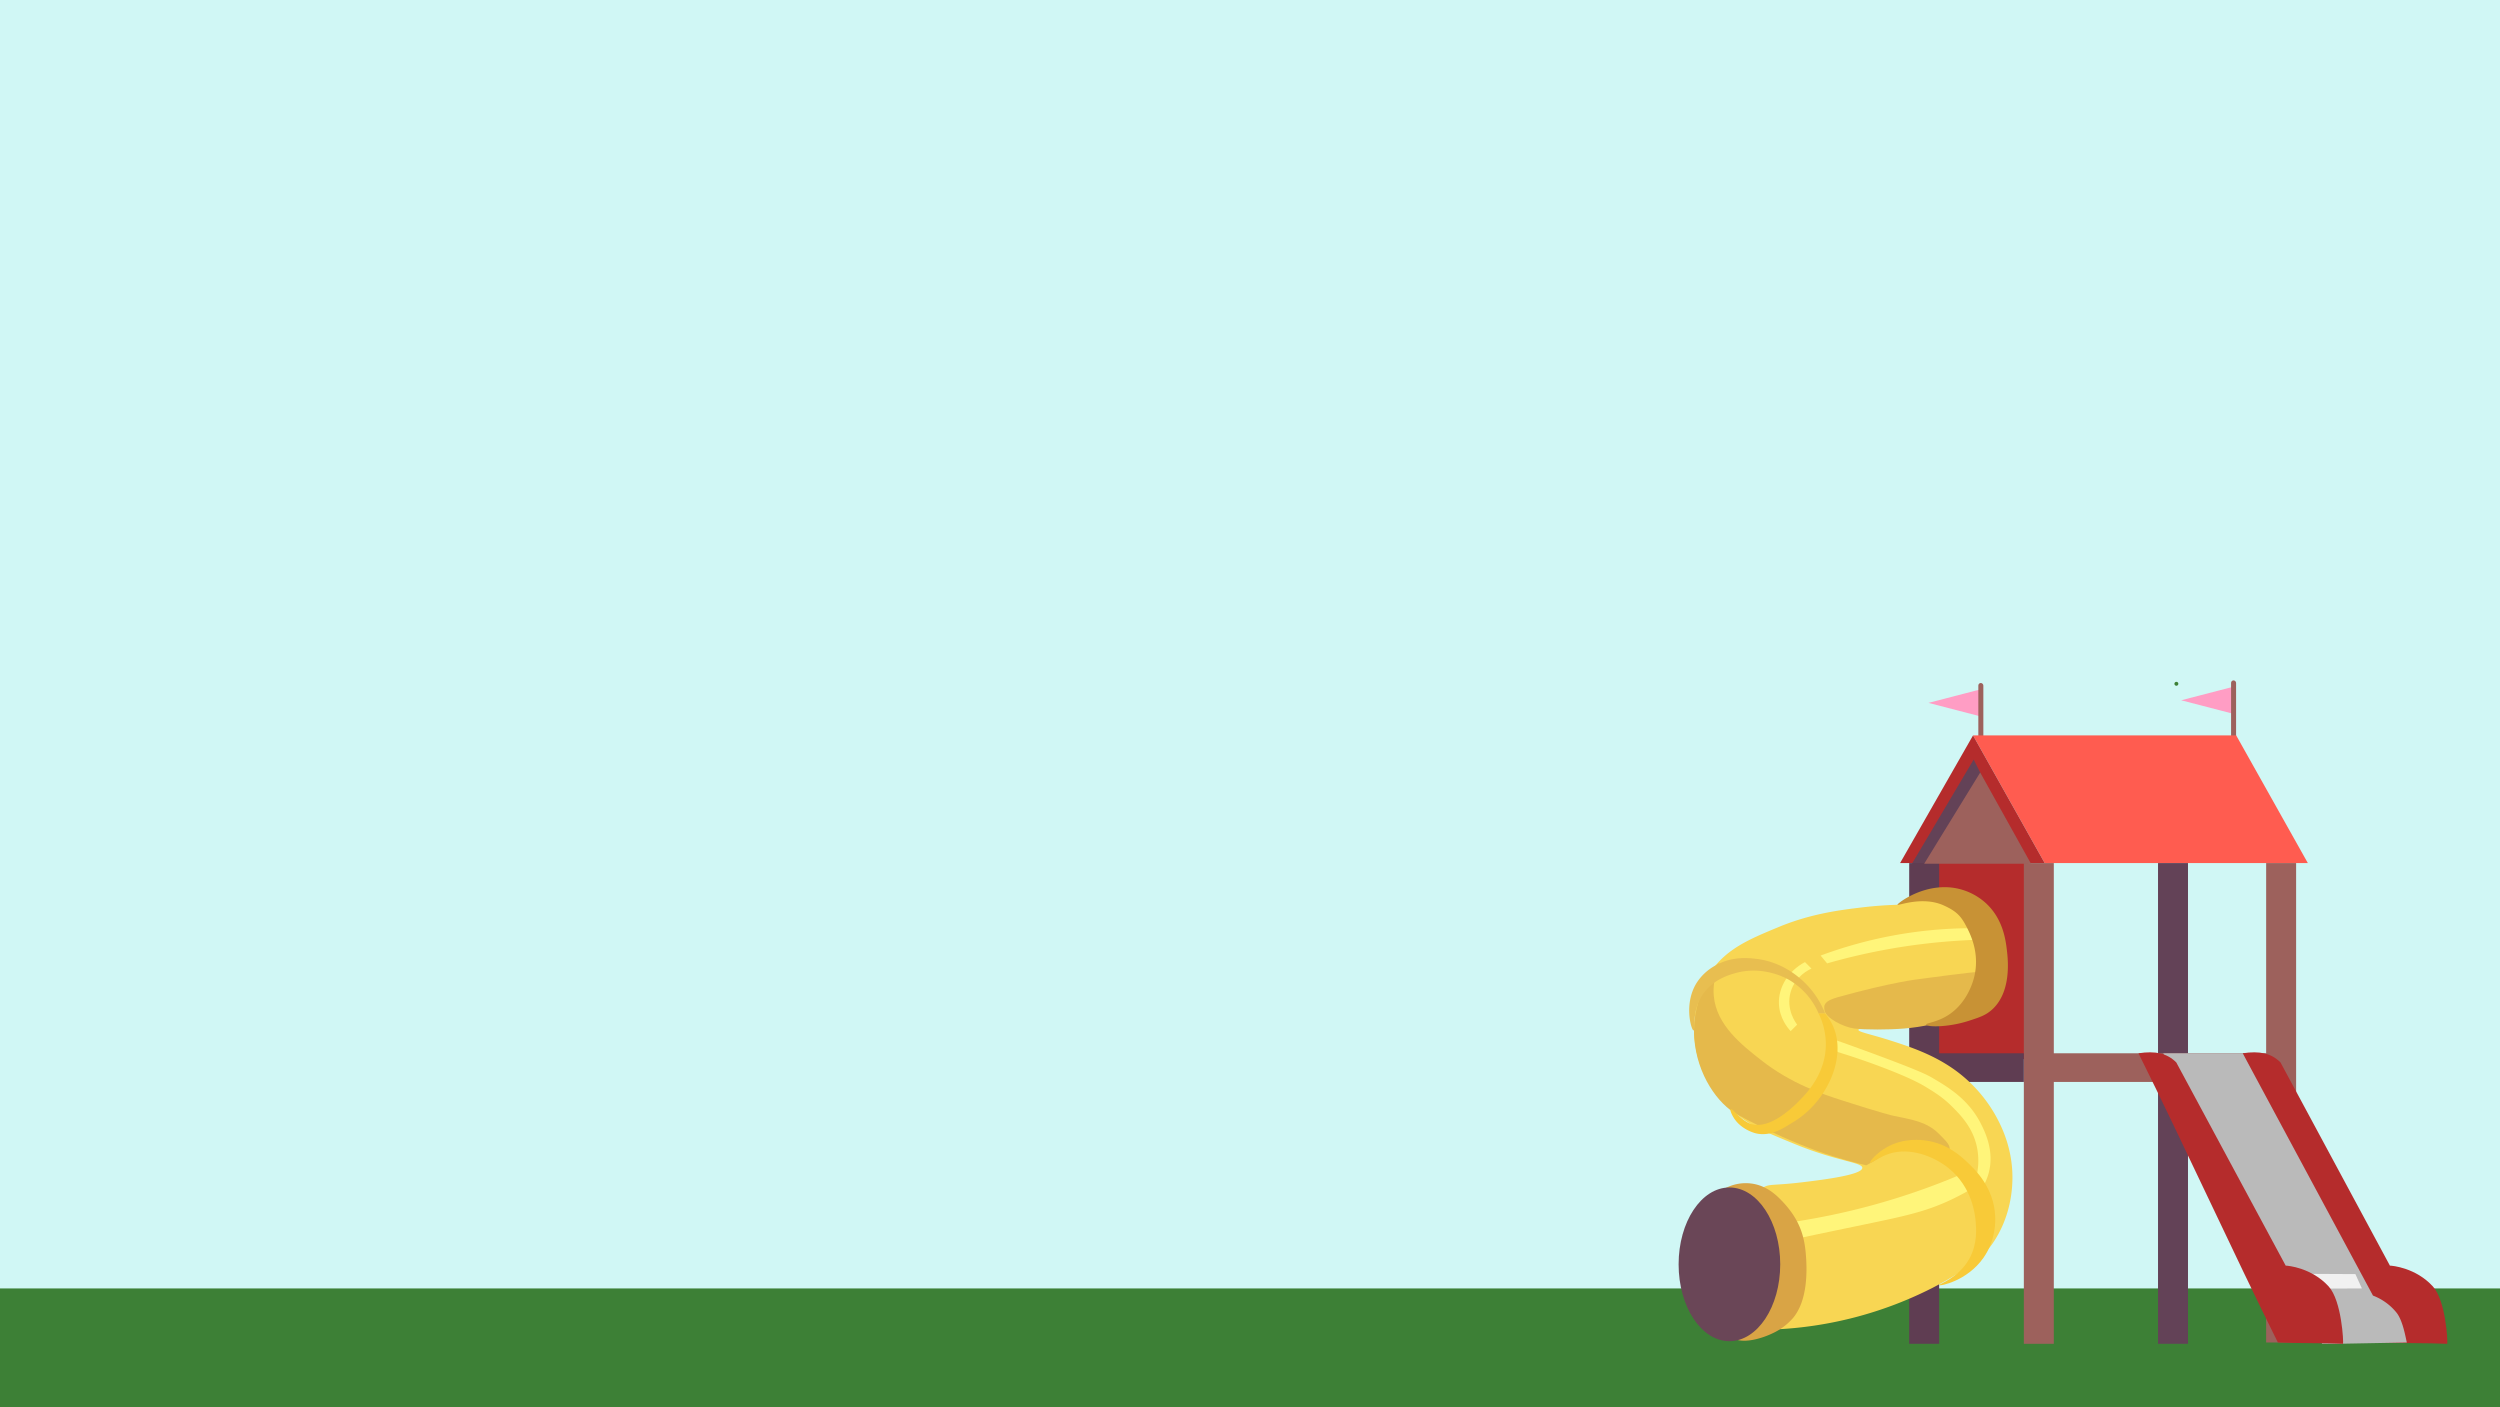 <svg xmlns="http://www.w3.org/2000/svg" viewBox="0 0 1919 1080"><defs><style>.cls-1{fill:#3d8036;}.cls-2{fill:#d0f7f5;}.cls-3{fill:#ff9dc4;}.cls-4{fill:#9d615c;}.cls-5{fill:#b52c2c;}.cls-6{fill:#ff5c50;}.cls-7{fill:#634257;}.cls-8{fill:#5f3d52;}.cls-9{fill:#f8d653;}.cls-10{fill:#bababa;}.cls-11{fill:#fff57a;}.cls-12{fill:#f1f1f1;}.cls-13{fill:#e5b94b;}.cls-14{fill:#f8ca38;}.cls-15{fill:#d9a445;}.cls-16{fill:#6a4657;}.cls-17{fill:#c89235;}.cls-18{fill:#e8be50;}</style></defs><g id="Layer_2" data-name="Layer 2"><g id="Layer_1-2" data-name="Layer 1"><rect class="cls-1" width="1919" height="1080"/><rect class="cls-2" width="1919" height="989"/><path class="cls-1" d="M1670.59,526.38a1.5,1.5,0,0,0,0-3,1.5,1.5,0,0,0,0,3Z"/><polygon class="cls-3" points="1480.28 539.53 1521.53 550.24 1521.53 528.82 1480.28 539.53"/><rect class="cls-4" x="1518.57" y="524.26" width="3.85" height="44.47" rx="1.93"/><polygon class="cls-3" points="1674.28 537.53 1715.53 548.24 1715.53 526.82 1674.28 537.53"/><rect class="cls-4" x="1712.57" y="522.26" width="3.85" height="44.47" rx="1.93"/><rect class="cls-5" x="1477" y="657" width="80" height="156"/><polygon class="cls-6" points="1771.5 662.5 1569.5 662.5 1514.5 564.5 1716.5 564.5 1771.5 662.5"/><polygon class="cls-5" points="1514.5 564.5 1458.5 662.5 1569.5 662.5 1514.5 564.5"/><polygon class="cls-7" points="1515 583 1467 664 1488 664 1521 595 1515 583"/><rect class="cls-7" x="1656.5" y="662.5" width="23" height="369"/><rect class="cls-4" x="1739.5" y="662.5" width="23" height="368"/><rect class="cls-8" x="1465.5" y="662.5" width="23" height="369"/><rect class="cls-4" x="1553.5" y="662.5" width="23" height="369"/><rect class="cls-4" x="1575.5" y="808.5" width="186" height="22"/><rect class="cls-8" x="1472.5" y="808.5" width="81" height="22"/><path class="cls-9" d="M1456.5,694.5c-6.7.2-16,.69-27,2-15.73,1.87-39,4.63-64,15-23.51,9.74-41.7,17.27-54,37-14.54,23.32-11.18,48.14-10,55,5,29.31,25,46.07,32,52,10.4,8.78,22.08,13.64,45,23,31.9,13,51.21,13.67,51,18-.26,5.47-31,9.18-46,11-22,2.66-25.45,1.09-30,4-9.2,5.88-40.32,85.8-13.94,105.34,5.25,3.89,11.17,4.08,21.94,3.66a295.73,295.73,0,0,0,122-32c33.58-17.39,42.32-28.67,46-34,12.89-18.67,14.54-37.84,15-44,1.94-26.25-8-45.53-12-53a108.93,108.93,0,0,0-29-34c-17.75-13.71-37.71-20.1-53-25-14.11-4.52-24.21-6.36-24-8,.32-2.44,22.7,1.59,52-4,20.13-3.84,33-6.3,42-17,14.94-17.76,11.94-49.6-4-68-2.86-3.3-12.09-14-28-16C1471.63,683.34,1459.2,692.43,1456.5,694.5Z"/><path class="cls-5" d="M1721.5,808.5c35.67,71.67,71.33,150.33,107,222,14.67.67,35.33.33,50,1,.49-1.26-1-33-11-44-13.06-14.37-31.24-16-33-16l-84-156C1743.5,808.5,1734.5,806.5,1721.5,808.5Z"/><path class="cls-10" d="M1794.5,1031.5l53-1c-.94-3.67-3-16.85-8-23a42.58,42.58,0,0,0-18-13l-100-186h-61c40.67,72,81.33,151,122,223"/><path class="cls-11" d="M1397.5,733.5l5,6c12.89-3.7,26.91-7.13,42-10a475.14,475.14,0,0,1,70-8l-4-9a334.83,334.83,0,0,0-113,21Z"/><path class="cls-11" d="M1385.5,738.5l5,5c-1.44.61-12.42,5.49-16,18-3.84,13.43,4.18,24,5,25l-5,5c-2.29-2.49-8.59-10-9-21C1365,757.62,1372.85,745.18,1385.5,738.5Z"/><path class="cls-11" d="M1410.5,807.5c14.21,4.34,26,8.58,35,12,21.52,8.21,29.43,12.82,33,15,6.39,3.9,12.89,7.86,20,15,6.36,6.38,15.81,15.86,19,31a52.34,52.34,0,0,1-1,25c1.33,2.67,2.67,5.33,4,8a43.32,43.32,0,0,0,6-13c4.62-17.08-3-32-6-38-9.56-18.83-25.28-28.09-37-35-3.72-2.19-9.17-5.16-41-17-14.94-5.56-27.37-10-36-13Z"/><path class="cls-11" d="M1380.5,950.5c20-4.22,35.08-7.36,43-9,37.81-7.84,54.11-11,75-21,6.55-3.14,11.73-6.07,15-8l-6-12q-8.31,3.59-17,7a530.5,530.5,0,0,1-105,29l-12,2-3,6Z"/><polygon class="cls-12" points="1813 989 1758.27 989.26 1758.27 977.74 1808 978 1813 989"/><path class="cls-13" d="M1319.5,739.5c1.06.39-5.28,10.82-4,25,2,22.51,21.82,37.79,36,49,23.4,18.5,47.85,26.42,62,31,31.59,10.21,40,12,40,12,13.36,2.84,25.41,4.25,35,14,4.77,4.85,8.68,8.3,8,12-1,5.68-21.3-4.36-36-2-13,2.08-14,7-28,14-17-4-49-12-99-39-14.44-7.8-31-30.16-33-59C1298.28,765,1317.79,738.87,1319.5,739.5Z"/><path class="cls-14" d="M1435.5,892.5c.65.89,6.82-4.44,15-7,15.56-4.86,33.52,1.85,45,11,18.64,14.84,20.58,36.35,21,41,.48,5.29,1.57,17.37-5,29-8.31,14.72-23.47,19.13-23,20s21.45-3.11,34-21c9.61-13.69,9.17-28.13,9-32-1-22-15.54-35.82-21-41s-15.73-14.67-32-17c-3.56-.51-17.08-2.26-30,5C1440.7,884.88,1434.83,891.58,1435.5,892.5Z"/><path class="cls-15" d="M1325.5,911.5a33.72,33.72,0,0,1,19-3c11.65,1.55,19.21,9.1,23,13,14,14.42,17.32,27.34,18.5,39.5,1.38,14.19,1.57,37-9.5,50.5a46.47,46.47,0,0,1-16,12c-7.22,3.48-19.23,7.2-27,5C1305.55,1020.57,1297.79,926.17,1325.5,911.5Z"/><ellipse class="cls-16" cx="1327.5" cy="970.5" rx="39" ry="59"/><path class="cls-5" d="M1641.5,808.5c35.67,71.67,71.33,150.33,107,222,14.67.67,35.33.33,50,1,.49-1.26-1-33-11-44-13.06-14.37-31.24-16-33-16l-84-156C1663.5,808.5,1654.5,806.5,1641.5,808.5Z"/><polygon class="cls-4" points="1520 593 1477 663 1559 663 1520 593"/><path class="cls-13" d="M1525.5,746.5c-.77-1.82-17.85.46-52,5,0,0-20.57,2.14-63,14-10.7,3-10.62,6.25-10,10,1,6,14.52,12.94,23,14,8,1,26,1,38,0C1521.5,784.5,1528.45,753.47,1525.5,746.5Z"/><path class="cls-17" d="M1504.5,682.5a47.22,47.22,0,0,1,19,10c14.07,12.27,16.08,29.25,17,37,.79,6.69,3.85,32.47-12,46-4.67,4-9.33,5.5-17,8-16.56,5.4-32.7,4.85-33,3-.23-1.38,8.61-1.55,18-8,14.2-9.75,18.31-26.07,19-29,4.46-19-3.78-34.08-7-40-3.8-7-7.68-10.5-16.5-14.5-16.29-7.39-35.15.41-35.5-.5S1478.85,675.81,1504.5,682.5Z"/><path class="cls-18" d="M1300,791c1.45,0-1.91-15.7,8-29,7.76-10.41,19.46-13.72,24-15,21.09-6,38.63,3.65,41,5a54.83,54.83,0,0,1,23,26h5a67.66,67.66,0,0,0-14-22c-5.84-6.12-19.16-17.72-39-20-6.24-.72-18.56-2-31,5a39.13,39.13,0,0,0-15,14C1292.31,771.2,1298.37,791,1300,791Z"/><path class="cls-14" d="M1396,778h5a40.64,40.64,0,0,1,7,12c8.86,24.11-6.81,56.42-31,71-6.51,3.92-17,11.76-29,9-.8-.18-11.81-2.88-17.5-12.5-1.18-2-2.78-5.39-2-6,1.36-1.07,7.57,8.27,15,11,15.63,5.75,35.75-15.59,39-19,5-5.2,19.45-20.42,19-43A54.34,54.34,0,0,0,1396,778Z"/></g></g></svg>